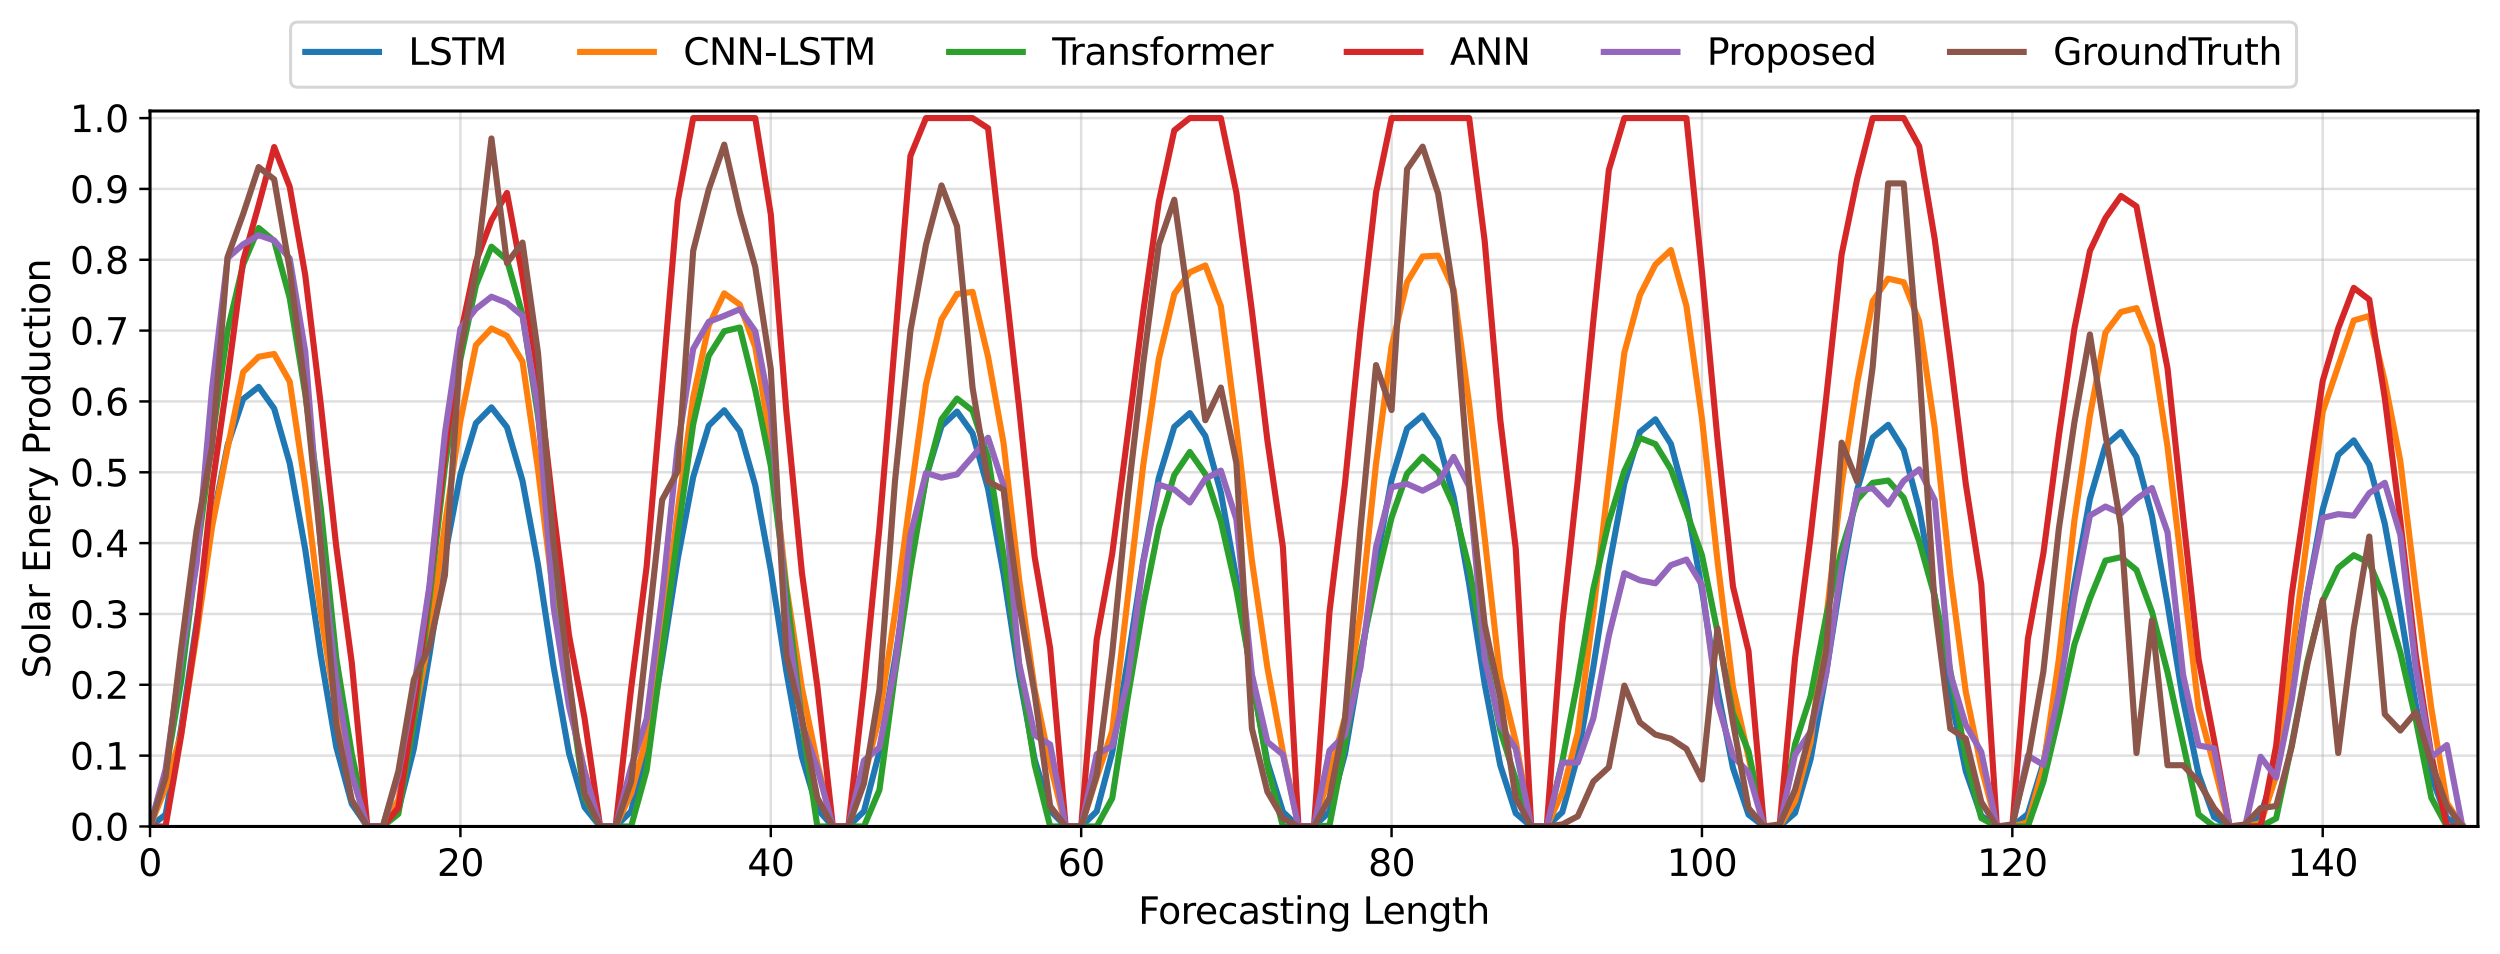 <?xml version="1.0" encoding="utf-8" standalone="no"?>
<!DOCTYPE svg PUBLIC "-//W3C//DTD SVG 1.1//EN"
  "http://www.w3.org/Graphics/SVG/1.1/DTD/svg11.dtd">
<svg xmlns:xlink="http://www.w3.org/1999/xlink" width="814.8pt" height="310.791pt" viewBox="0 0 814.8 310.791" xmlns="http://www.w3.org/2000/svg" version="1.1">
 <defs>
  <style type="text/css">*{stroke-linejoin: round; stroke-linecap: butt}</style>
 </defs>
 <g id="figure_1">
  <g id="patch_1">
   <path d="M 0 310.791 
L 814.8 310.791 
L 814.8 0 
L 0 0 
z
" style="fill: #ffffff"/>
  </g>
  <g id="axes_1">
   <g id="patch_2">
    <path d="M 48.898 269.363 
L 807.6 269.363 
L 807.6 36.178 
L 48.898 36.178 
z
" style="fill: #ffffff"/>
   </g>
   <g id="matplotlib.axis_1">
    <g id="xtick_1">
     <g id="line2d_1">
      <path d="M 48.898 269.363 
L 48.898 36.178 
" clip-path="url(#pbed756318d)" style="fill: none; stroke: #b0b0b0; stroke-opacity: 0.4; stroke-width: 0.8; stroke-linecap: square"/>
     </g>
     <g id="line2d_2">
      <defs>
       <path id="m4cdbc2411c" d="M 0 0 
L 0 3.5 
" style="stroke: #000000; stroke-width: 0.8"/>
      </defs>
      <g>
       <use xlink:href="#m4cdbc2411c" x="48.898" y="269.363" style="stroke: #000000; stroke-width: 0.8"/>
      </g>
     </g>
     <g id="text_1">
      <!-- 0 -->
      <g transform="translate(45.08 285.481) scale(0.12 -0.12)">
       <defs>
        <path id="DejaVuSans-30" d="M 2034 4250 
Q 1547 4250 1301 3770 
Q 1056 3291 1056 2328 
Q 1056 1369 1301 889 
Q 1547 409 2034 409 
Q 2525 409 2770 889 
Q 3016 1369 3016 2328 
Q 3016 3291 2770 3770 
Q 2525 4250 2034 4250 
z
M 2034 4750 
Q 2819 4750 3233 4129 
Q 3647 3509 3647 2328 
Q 3647 1150 3233 529 
Q 2819 -91 2034 -91 
Q 1250 -91 836 529 
Q 422 1150 422 2328 
Q 422 3509 836 4129 
Q 1250 4750 2034 4750 
z
" transform="scale(0.016)"/>
       </defs>
       <use xlink:href="#DejaVuSans-30"/>
      </g>
     </g>
    </g>
    <g id="xtick_2">
     <g id="line2d_3">
      <path d="M 150.058 269.363 
L 150.058 36.178 
" clip-path="url(#pbed756318d)" style="fill: none; stroke: #b0b0b0; stroke-opacity: 0.4; stroke-width: 0.8; stroke-linecap: square"/>
     </g>
     <g id="line2d_4">
      <g>
       <use xlink:href="#m4cdbc2411c" x="150.058" y="269.363" style="stroke: #000000; stroke-width: 0.8"/>
      </g>
     </g>
     <g id="text_2">
      <!-- 20 -->
      <g transform="translate(142.423 285.481) scale(0.12 -0.12)">
       <defs>
        <path id="DejaVuSans-32" d="M 1228 531 
L 3431 531 
L 3431 0 
L 469 0 
L 469 531 
Q 828 903 1448 1529 
Q 2069 2156 2228 2338 
Q 2531 2678 2651 2914 
Q 2772 3150 2772 3378 
Q 2772 3750 2511 3984 
Q 2250 4219 1831 4219 
Q 1534 4219 1204 4116 
Q 875 4013 500 3803 
L 500 4441 
Q 881 4594 1212 4672 
Q 1544 4750 1819 4750 
Q 2544 4750 2975 4387 
Q 3406 4025 3406 3419 
Q 3406 3131 3298 2873 
Q 3191 2616 2906 2266 
Q 2828 2175 2409 1742 
Q 1991 1309 1228 531 
z
" transform="scale(0.016)"/>
       </defs>
       <use xlink:href="#DejaVuSans-32"/>
       <use xlink:href="#DejaVuSans-30" x="63.623"/>
      </g>
     </g>
    </g>
    <g id="xtick_3">
     <g id="line2d_5">
      <path d="M 251.218 269.363 
L 251.218 36.178 
" clip-path="url(#pbed756318d)" style="fill: none; stroke: #b0b0b0; stroke-opacity: 0.4; stroke-width: 0.8; stroke-linecap: square"/>
     </g>
     <g id="line2d_6">
      <g>
       <use xlink:href="#m4cdbc2411c" x="251.218" y="269.363" style="stroke: #000000; stroke-width: 0.8"/>
      </g>
     </g>
     <g id="text_3">
      <!-- 40 -->
      <g transform="translate(243.583 285.481) scale(0.12 -0.12)">
       <defs>
        <path id="DejaVuSans-34" d="M 2419 4116 
L 825 1625 
L 2419 1625 
L 2419 4116 
z
M 2253 4666 
L 3047 4666 
L 3047 1625 
L 3713 1625 
L 3713 1100 
L 3047 1100 
L 3047 0 
L 2419 0 
L 2419 1100 
L 313 1100 
L 313 1709 
L 2253 4666 
z
" transform="scale(0.016)"/>
       </defs>
       <use xlink:href="#DejaVuSans-34"/>
       <use xlink:href="#DejaVuSans-30" x="63.623"/>
      </g>
     </g>
    </g>
    <g id="xtick_4">
     <g id="line2d_7">
      <path d="M 352.378 269.363 
L 352.378 36.178 
" clip-path="url(#pbed756318d)" style="fill: none; stroke: #b0b0b0; stroke-opacity: 0.4; stroke-width: 0.8; stroke-linecap: square"/>
     </g>
     <g id="line2d_8">
      <g>
       <use xlink:href="#m4cdbc2411c" x="352.378" y="269.363" style="stroke: #000000; stroke-width: 0.8"/>
      </g>
     </g>
     <g id="text_4">
      <!-- 60 -->
      <g transform="translate(344.743 285.481) scale(0.12 -0.12)">
       <defs>
        <path id="DejaVuSans-36" d="M 2113 2584 
Q 1688 2584 1439 2293 
Q 1191 2003 1191 1497 
Q 1191 994 1439 701 
Q 1688 409 2113 409 
Q 2538 409 2786 701 
Q 3034 994 3034 1497 
Q 3034 2003 2786 2293 
Q 2538 2584 2113 2584 
z
M 3366 4563 
L 3366 3988 
Q 3128 4100 2886 4159 
Q 2644 4219 2406 4219 
Q 1781 4219 1451 3797 
Q 1122 3375 1075 2522 
Q 1259 2794 1537 2939 
Q 1816 3084 2150 3084 
Q 2853 3084 3261 2657 
Q 3669 2231 3669 1497 
Q 3669 778 3244 343 
Q 2819 -91 2113 -91 
Q 1303 -91 875 529 
Q 447 1150 447 2328 
Q 447 3434 972 4092 
Q 1497 4750 2381 4750 
Q 2619 4750 2861 4703 
Q 3103 4656 3366 4563 
z
" transform="scale(0.016)"/>
       </defs>
       <use xlink:href="#DejaVuSans-36"/>
       <use xlink:href="#DejaVuSans-30" x="63.623"/>
      </g>
     </g>
    </g>
    <g id="xtick_5">
     <g id="line2d_9">
      <path d="M 453.539 269.363 
L 453.539 36.178 
" clip-path="url(#pbed756318d)" style="fill: none; stroke: #b0b0b0; stroke-opacity: 0.4; stroke-width: 0.8; stroke-linecap: square"/>
     </g>
     <g id="line2d_10">
      <g>
       <use xlink:href="#m4cdbc2411c" x="453.539" y="269.363" style="stroke: #000000; stroke-width: 0.8"/>
      </g>
     </g>
     <g id="text_5">
      <!-- 80 -->
      <g transform="translate(445.904 285.481) scale(0.12 -0.12)">
       <defs>
        <path id="DejaVuSans-38" d="M 2034 2216 
Q 1584 2216 1326 1975 
Q 1069 1734 1069 1313 
Q 1069 891 1326 650 
Q 1584 409 2034 409 
Q 2484 409 2743 651 
Q 3003 894 3003 1313 
Q 3003 1734 2745 1975 
Q 2488 2216 2034 2216 
z
M 1403 2484 
Q 997 2584 770 2862 
Q 544 3141 544 3541 
Q 544 4100 942 4425 
Q 1341 4750 2034 4750 
Q 2731 4750 3128 4425 
Q 3525 4100 3525 3541 
Q 3525 3141 3298 2862 
Q 3072 2584 2669 2484 
Q 3125 2378 3379 2068 
Q 3634 1759 3634 1313 
Q 3634 634 3220 271 
Q 2806 -91 2034 -91 
Q 1263 -91 848 271 
Q 434 634 434 1313 
Q 434 1759 690 2068 
Q 947 2378 1403 2484 
z
M 1172 3481 
Q 1172 3119 1398 2916 
Q 1625 2713 2034 2713 
Q 2441 2713 2670 2916 
Q 2900 3119 2900 3481 
Q 2900 3844 2670 4047 
Q 2441 4250 2034 4250 
Q 1625 4250 1398 4047 
Q 1172 3844 1172 3481 
z
" transform="scale(0.016)"/>
       </defs>
       <use xlink:href="#DejaVuSans-38"/>
       <use xlink:href="#DejaVuSans-30" x="63.623"/>
      </g>
     </g>
    </g>
    <g id="xtick_6">
     <g id="line2d_11">
      <path d="M 554.699 269.363 
L 554.699 36.178 
" clip-path="url(#pbed756318d)" style="fill: none; stroke: #b0b0b0; stroke-opacity: 0.4; stroke-width: 0.8; stroke-linecap: square"/>
     </g>
     <g id="line2d_12">
      <g>
       <use xlink:href="#m4cdbc2411c" x="554.699" y="269.363" style="stroke: #000000; stroke-width: 0.8"/>
      </g>
     </g>
     <g id="text_6">
      <!-- 100 -->
      <g transform="translate(543.246 285.481) scale(0.12 -0.12)">
       <defs>
        <path id="DejaVuSans-31" d="M 794 531 
L 1825 531 
L 1825 4091 
L 703 3866 
L 703 4441 
L 1819 4666 
L 2450 4666 
L 2450 531 
L 3481 531 
L 3481 0 
L 794 0 
L 794 531 
z
" transform="scale(0.016)"/>
       </defs>
       <use xlink:href="#DejaVuSans-31"/>
       <use xlink:href="#DejaVuSans-30" x="63.623"/>
       <use xlink:href="#DejaVuSans-30" x="127.246"/>
      </g>
     </g>
    </g>
    <g id="xtick_7">
     <g id="line2d_13">
      <path d="M 655.859 269.363 
L 655.859 36.178 
" clip-path="url(#pbed756318d)" style="fill: none; stroke: #b0b0b0; stroke-opacity: 0.4; stroke-width: 0.8; stroke-linecap: square"/>
     </g>
     <g id="line2d_14">
      <g>
       <use xlink:href="#m4cdbc2411c" x="655.859" y="269.363" style="stroke: #000000; stroke-width: 0.8"/>
      </g>
     </g>
     <g id="text_7">
      <!-- 120 -->
      <g transform="translate(644.407 285.481) scale(0.12 -0.12)">
       <use xlink:href="#DejaVuSans-31"/>
       <use xlink:href="#DejaVuSans-32" x="63.623"/>
       <use xlink:href="#DejaVuSans-30" x="127.246"/>
      </g>
     </g>
    </g>
    <g id="xtick_8">
     <g id="line2d_15">
      <path d="M 757.019 269.363 
L 757.019 36.178 
" clip-path="url(#pbed756318d)" style="fill: none; stroke: #b0b0b0; stroke-opacity: 0.4; stroke-width: 0.8; stroke-linecap: square"/>
     </g>
     <g id="line2d_16">
      <g>
       <use xlink:href="#m4cdbc2411c" x="757.019" y="269.363" style="stroke: #000000; stroke-width: 0.8"/>
      </g>
     </g>
     <g id="text_8">
      <!-- 140 -->
      <g transform="translate(745.567 285.481) scale(0.12 -0.12)">
       <use xlink:href="#DejaVuSans-31"/>
       <use xlink:href="#DejaVuSans-34" x="63.623"/>
       <use xlink:href="#DejaVuSans-30" x="127.246"/>
      </g>
     </g>
    </g>
    <g id="text_9">
     <!-- Forecasting Length -->
     <g transform="translate(370.985 301.095) scale(0.12 -0.12)">
      <defs>
       <path id="DejaVuSans-46" d="M 628 4666 
L 3309 4666 
L 3309 4134 
L 1259 4134 
L 1259 2759 
L 3109 2759 
L 3109 2228 
L 1259 2228 
L 1259 0 
L 628 0 
L 628 4666 
z
" transform="scale(0.016)"/>
       <path id="DejaVuSans-6f" d="M 1959 3097 
Q 1497 3097 1228 2736 
Q 959 2375 959 1747 
Q 959 1119 1226 758 
Q 1494 397 1959 397 
Q 2419 397 2687 759 
Q 2956 1122 2956 1747 
Q 2956 2369 2687 2733 
Q 2419 3097 1959 3097 
z
M 1959 3584 
Q 2709 3584 3137 3096 
Q 3566 2609 3566 1747 
Q 3566 888 3137 398 
Q 2709 -91 1959 -91 
Q 1206 -91 779 398 
Q 353 888 353 1747 
Q 353 2609 779 3096 
Q 1206 3584 1959 3584 
z
" transform="scale(0.016)"/>
       <path id="DejaVuSans-72" d="M 2631 2963 
Q 2534 3019 2420 3045 
Q 2306 3072 2169 3072 
Q 1681 3072 1420 2755 
Q 1159 2438 1159 1844 
L 1159 0 
L 581 0 
L 581 3500 
L 1159 3500 
L 1159 2956 
Q 1341 3275 1631 3429 
Q 1922 3584 2338 3584 
Q 2397 3584 2469 3576 
Q 2541 3569 2628 3553 
L 2631 2963 
z
" transform="scale(0.016)"/>
       <path id="DejaVuSans-65" d="M 3597 1894 
L 3597 1613 
L 953 1613 
Q 991 1019 1311 708 
Q 1631 397 2203 397 
Q 2534 397 2845 478 
Q 3156 559 3463 722 
L 3463 178 
Q 3153 47 2828 -22 
Q 2503 -91 2169 -91 
Q 1331 -91 842 396 
Q 353 884 353 1716 
Q 353 2575 817 3079 
Q 1281 3584 2069 3584 
Q 2775 3584 3186 3129 
Q 3597 2675 3597 1894 
z
M 3022 2063 
Q 3016 2534 2758 2815 
Q 2500 3097 2075 3097 
Q 1594 3097 1305 2825 
Q 1016 2553 972 2059 
L 3022 2063 
z
" transform="scale(0.016)"/>
       <path id="DejaVuSans-63" d="M 3122 3366 
L 3122 2828 
Q 2878 2963 2633 3030 
Q 2388 3097 2138 3097 
Q 1578 3097 1268 2742 
Q 959 2388 959 1747 
Q 959 1106 1268 751 
Q 1578 397 2138 397 
Q 2388 397 2633 464 
Q 2878 531 3122 666 
L 3122 134 
Q 2881 22 2623 -34 
Q 2366 -91 2075 -91 
Q 1284 -91 818 406 
Q 353 903 353 1747 
Q 353 2603 823 3093 
Q 1294 3584 2113 3584 
Q 2378 3584 2631 3529 
Q 2884 3475 3122 3366 
z
" transform="scale(0.016)"/>
       <path id="DejaVuSans-61" d="M 2194 1759 
Q 1497 1759 1228 1600 
Q 959 1441 959 1056 
Q 959 750 1161 570 
Q 1363 391 1709 391 
Q 2188 391 2477 730 
Q 2766 1069 2766 1631 
L 2766 1759 
L 2194 1759 
z
M 3341 1997 
L 3341 0 
L 2766 0 
L 2766 531 
Q 2569 213 2275 61 
Q 1981 -91 1556 -91 
Q 1019 -91 701 211 
Q 384 513 384 1019 
Q 384 1609 779 1909 
Q 1175 2209 1959 2209 
L 2766 2209 
L 2766 2266 
Q 2766 2663 2505 2880 
Q 2244 3097 1772 3097 
Q 1472 3097 1187 3025 
Q 903 2953 641 2809 
L 641 3341 
Q 956 3463 1253 3523 
Q 1550 3584 1831 3584 
Q 2591 3584 2966 3190 
Q 3341 2797 3341 1997 
z
" transform="scale(0.016)"/>
       <path id="DejaVuSans-73" d="M 2834 3397 
L 2834 2853 
Q 2591 2978 2328 3040 
Q 2066 3103 1784 3103 
Q 1356 3103 1142 2972 
Q 928 2841 928 2578 
Q 928 2378 1081 2264 
Q 1234 2150 1697 2047 
L 1894 2003 
Q 2506 1872 2764 1633 
Q 3022 1394 3022 966 
Q 3022 478 2636 193 
Q 2250 -91 1575 -91 
Q 1294 -91 989 -36 
Q 684 19 347 128 
L 347 722 
Q 666 556 975 473 
Q 1284 391 1588 391 
Q 1994 391 2212 530 
Q 2431 669 2431 922 
Q 2431 1156 2273 1281 
Q 2116 1406 1581 1522 
L 1381 1569 
Q 847 1681 609 1914 
Q 372 2147 372 2553 
Q 372 3047 722 3315 
Q 1072 3584 1716 3584 
Q 2034 3584 2315 3537 
Q 2597 3491 2834 3397 
z
" transform="scale(0.016)"/>
       <path id="DejaVuSans-74" d="M 1172 4494 
L 1172 3500 
L 2356 3500 
L 2356 3053 
L 1172 3053 
L 1172 1153 
Q 1172 725 1289 603 
Q 1406 481 1766 481 
L 2356 481 
L 2356 0 
L 1766 0 
Q 1100 0 847 248 
Q 594 497 594 1153 
L 594 3053 
L 172 3053 
L 172 3500 
L 594 3500 
L 594 4494 
L 1172 4494 
z
" transform="scale(0.016)"/>
       <path id="DejaVuSans-69" d="M 603 3500 
L 1178 3500 
L 1178 0 
L 603 0 
L 603 3500 
z
M 603 4863 
L 1178 4863 
L 1178 4134 
L 603 4134 
L 603 4863 
z
" transform="scale(0.016)"/>
       <path id="DejaVuSans-6e" d="M 3513 2113 
L 3513 0 
L 2938 0 
L 2938 2094 
Q 2938 2591 2744 2837 
Q 2550 3084 2163 3084 
Q 1697 3084 1428 2787 
Q 1159 2491 1159 1978 
L 1159 0 
L 581 0 
L 581 3500 
L 1159 3500 
L 1159 2956 
Q 1366 3272 1645 3428 
Q 1925 3584 2291 3584 
Q 2894 3584 3203 3211 
Q 3513 2838 3513 2113 
z
" transform="scale(0.016)"/>
       <path id="DejaVuSans-67" d="M 2906 1791 
Q 2906 2416 2648 2759 
Q 2391 3103 1925 3103 
Q 1463 3103 1205 2759 
Q 947 2416 947 1791 
Q 947 1169 1205 825 
Q 1463 481 1925 481 
Q 2391 481 2648 825 
Q 2906 1169 2906 1791 
z
M 3481 434 
Q 3481 -459 3084 -895 
Q 2688 -1331 1869 -1331 
Q 1566 -1331 1297 -1286 
Q 1028 -1241 775 -1147 
L 775 -588 
Q 1028 -725 1275 -790 
Q 1522 -856 1778 -856 
Q 2344 -856 2625 -561 
Q 2906 -266 2906 331 
L 2906 616 
Q 2728 306 2450 153 
Q 2172 0 1784 0 
Q 1141 0 747 490 
Q 353 981 353 1791 
Q 353 2603 747 3093 
Q 1141 3584 1784 3584 
Q 2172 3584 2450 3431 
Q 2728 3278 2906 2969 
L 2906 3500 
L 3481 3500 
L 3481 434 
z
" transform="scale(0.016)"/>
       <path id="DejaVuSans-20" transform="scale(0.016)"/>
       <path id="DejaVuSans-4c" d="M 628 4666 
L 1259 4666 
L 1259 531 
L 3531 531 
L 3531 0 
L 628 0 
L 628 4666 
z
" transform="scale(0.016)"/>
       <path id="DejaVuSans-68" d="M 3513 2113 
L 3513 0 
L 2938 0 
L 2938 2094 
Q 2938 2591 2744 2837 
Q 2550 3084 2163 3084 
Q 1697 3084 1428 2787 
Q 1159 2491 1159 1978 
L 1159 0 
L 581 0 
L 581 4863 
L 1159 4863 
L 1159 2956 
Q 1366 3272 1645 3428 
Q 1925 3584 2291 3584 
Q 2894 3584 3203 3211 
Q 3513 2838 3513 2113 
z
" transform="scale(0.016)"/>
      </defs>
      <use xlink:href="#DejaVuSans-46"/>
      <use xlink:href="#DejaVuSans-6f" x="53.895"/>
      <use xlink:href="#DejaVuSans-72" x="115.076"/>
      <use xlink:href="#DejaVuSans-65" x="153.939"/>
      <use xlink:href="#DejaVuSans-63" x="215.463"/>
      <use xlink:href="#DejaVuSans-61" x="270.443"/>
      <use xlink:href="#DejaVuSans-73" x="331.723"/>
      <use xlink:href="#DejaVuSans-74" x="383.822"/>
      <use xlink:href="#DejaVuSans-69" x="423.031"/>
      <use xlink:href="#DejaVuSans-6e" x="450.814"/>
      <use xlink:href="#DejaVuSans-67" x="514.193"/>
      <use xlink:href="#DejaVuSans-20" x="577.67"/>
      <use xlink:href="#DejaVuSans-4c" x="609.457"/>
      <use xlink:href="#DejaVuSans-65" x="663.42"/>
      <use xlink:href="#DejaVuSans-6e" x="724.943"/>
      <use xlink:href="#DejaVuSans-67" x="788.322"/>
      <use xlink:href="#DejaVuSans-74" x="851.799"/>
      <use xlink:href="#DejaVuSans-68" x="891.008"/>
     </g>
    </g>
   </g>
   <g id="matplotlib.axis_2">
    <g id="ytick_1">
     <g id="line2d_17">
      <path d="M 48.898 269.363 
L 807.6 269.363 
" clip-path="url(#pbed756318d)" style="fill: none; stroke: #b0b0b0; stroke-opacity: 0.4; stroke-width: 0.8; stroke-linecap: square"/>
     </g>
     <g id="line2d_18">
      <defs>
       <path id="m83ce44005c" d="M 0 0 
L -3.5 0 
" style="stroke: #000000; stroke-width: 0.8"/>
      </defs>
      <g>
       <use xlink:href="#m83ce44005c" x="48.898" y="269.363" style="stroke: #000000; stroke-width: 0.8"/>
      </g>
     </g>
     <g id="text_10">
      <!-- 0.0 -->
      <g transform="translate(22.814 273.922) scale(0.12 -0.12)">
       <defs>
        <path id="DejaVuSans-2e" d="M 684 794 
L 1344 794 
L 1344 0 
L 684 0 
L 684 794 
z
" transform="scale(0.016)"/>
       </defs>
       <use xlink:href="#DejaVuSans-30"/>
       <use xlink:href="#DejaVuSans-2e" x="63.623"/>
       <use xlink:href="#DejaVuSans-30" x="95.41"/>
      </g>
     </g>
    </g>
    <g id="ytick_2">
     <g id="line2d_19">
      <path d="M 48.898 246.275 
L 807.6 246.275 
" clip-path="url(#pbed756318d)" style="fill: none; stroke: #b0b0b0; stroke-opacity: 0.4; stroke-width: 0.8; stroke-linecap: square"/>
     </g>
     <g id="line2d_20">
      <g>
       <use xlink:href="#m83ce44005c" x="48.898" y="246.275" style="stroke: #000000; stroke-width: 0.8"/>
      </g>
     </g>
     <g id="text_11">
      <!-- 0.1 -->
      <g transform="translate(22.814 250.835) scale(0.12 -0.12)">
       <use xlink:href="#DejaVuSans-30"/>
       <use xlink:href="#DejaVuSans-2e" x="63.623"/>
       <use xlink:href="#DejaVuSans-31" x="95.41"/>
      </g>
     </g>
    </g>
    <g id="ytick_3">
     <g id="line2d_21">
      <path d="M 48.898 223.188 
L 807.6 223.188 
" clip-path="url(#pbed756318d)" style="fill: none; stroke: #b0b0b0; stroke-opacity: 0.4; stroke-width: 0.8; stroke-linecap: square"/>
     </g>
     <g id="line2d_22">
      <g>
       <use xlink:href="#m83ce44005c" x="48.898" y="223.188" style="stroke: #000000; stroke-width: 0.8"/>
      </g>
     </g>
     <g id="text_12">
      <!-- 0.2 -->
      <g transform="translate(22.814 227.747) scale(0.12 -0.12)">
       <use xlink:href="#DejaVuSans-30"/>
       <use xlink:href="#DejaVuSans-2e" x="63.623"/>
       <use xlink:href="#DejaVuSans-32" x="95.41"/>
      </g>
     </g>
    </g>
    <g id="ytick_4">
     <g id="line2d_23">
      <path d="M 48.898 200.1 
L 807.6 200.1 
" clip-path="url(#pbed756318d)" style="fill: none; stroke: #b0b0b0; stroke-opacity: 0.4; stroke-width: 0.8; stroke-linecap: square"/>
     </g>
     <g id="line2d_24">
      <g>
       <use xlink:href="#m83ce44005c" x="48.898" y="200.1" style="stroke: #000000; stroke-width: 0.8"/>
      </g>
     </g>
     <g id="text_13">
      <!-- 0.3 -->
      <g transform="translate(22.814 204.659) scale(0.12 -0.12)">
       <defs>
        <path id="DejaVuSans-33" d="M 2597 2516 
Q 3050 2419 3304 2112 
Q 3559 1806 3559 1356 
Q 3559 666 3084 287 
Q 2609 -91 1734 -91 
Q 1441 -91 1130 -33 
Q 819 25 488 141 
L 488 750 
Q 750 597 1062 519 
Q 1375 441 1716 441 
Q 2309 441 2620 675 
Q 2931 909 2931 1356 
Q 2931 1769 2642 2001 
Q 2353 2234 1838 2234 
L 1294 2234 
L 1294 2753 
L 1863 2753 
Q 2328 2753 2575 2939 
Q 2822 3125 2822 3475 
Q 2822 3834 2567 4026 
Q 2313 4219 1838 4219 
Q 1578 4219 1281 4162 
Q 984 4106 628 3988 
L 628 4550 
Q 988 4650 1302 4700 
Q 1616 4750 1894 4750 
Q 2613 4750 3031 4423 
Q 3450 4097 3450 3541 
Q 3450 3153 3228 2886 
Q 3006 2619 2597 2516 
z
" transform="scale(0.016)"/>
       </defs>
       <use xlink:href="#DejaVuSans-30"/>
       <use xlink:href="#DejaVuSans-2e" x="63.623"/>
       <use xlink:href="#DejaVuSans-33" x="95.41"/>
      </g>
     </g>
    </g>
    <g id="ytick_5">
     <g id="line2d_25">
      <path d="M 48.898 177.012 
L 807.6 177.012 
" clip-path="url(#pbed756318d)" style="fill: none; stroke: #b0b0b0; stroke-opacity: 0.4; stroke-width: 0.8; stroke-linecap: square"/>
     </g>
     <g id="line2d_26">
      <g>
       <use xlink:href="#m83ce44005c" x="48.898" y="177.012" style="stroke: #000000; stroke-width: 0.8"/>
      </g>
     </g>
     <g id="text_14">
      <!-- 0.4 -->
      <g transform="translate(22.814 181.572) scale(0.12 -0.12)">
       <use xlink:href="#DejaVuSans-30"/>
       <use xlink:href="#DejaVuSans-2e" x="63.623"/>
       <use xlink:href="#DejaVuSans-34" x="95.41"/>
      </g>
     </g>
    </g>
    <g id="ytick_6">
     <g id="line2d_27">
      <path d="M 48.898 153.925 
L 807.6 153.925 
" clip-path="url(#pbed756318d)" style="fill: none; stroke: #b0b0b0; stroke-opacity: 0.4; stroke-width: 0.8; stroke-linecap: square"/>
     </g>
     <g id="line2d_28">
      <g>
       <use xlink:href="#m83ce44005c" x="48.898" y="153.925" style="stroke: #000000; stroke-width: 0.8"/>
      </g>
     </g>
     <g id="text_15">
      <!-- 0.5 -->
      <g transform="translate(22.814 158.484) scale(0.12 -0.12)">
       <defs>
        <path id="DejaVuSans-35" d="M 691 4666 
L 3169 4666 
L 3169 4134 
L 1269 4134 
L 1269 2991 
Q 1406 3038 1543 3061 
Q 1681 3084 1819 3084 
Q 2600 3084 3056 2656 
Q 3513 2228 3513 1497 
Q 3513 744 3044 326 
Q 2575 -91 1722 -91 
Q 1428 -91 1123 -41 
Q 819 9 494 109 
L 494 744 
Q 775 591 1075 516 
Q 1375 441 1709 441 
Q 2250 441 2565 725 
Q 2881 1009 2881 1497 
Q 2881 1984 2565 2268 
Q 2250 2553 1709 2553 
Q 1456 2553 1204 2497 
Q 953 2441 691 2322 
L 691 4666 
z
" transform="scale(0.016)"/>
       </defs>
       <use xlink:href="#DejaVuSans-30"/>
       <use xlink:href="#DejaVuSans-2e" x="63.623"/>
       <use xlink:href="#DejaVuSans-35" x="95.41"/>
      </g>
     </g>
    </g>
    <g id="ytick_7">
     <g id="line2d_29">
      <path d="M 48.898 130.837 
L 807.6 130.837 
" clip-path="url(#pbed756318d)" style="fill: none; stroke: #b0b0b0; stroke-opacity: 0.4; stroke-width: 0.8; stroke-linecap: square"/>
     </g>
     <g id="line2d_30">
      <g>
       <use xlink:href="#m83ce44005c" x="48.898" y="130.837" style="stroke: #000000; stroke-width: 0.8"/>
      </g>
     </g>
     <g id="text_16">
      <!-- 0.6 -->
      <g transform="translate(22.814 135.396) scale(0.12 -0.12)">
       <use xlink:href="#DejaVuSans-30"/>
       <use xlink:href="#DejaVuSans-2e" x="63.623"/>
       <use xlink:href="#DejaVuSans-36" x="95.41"/>
      </g>
     </g>
    </g>
    <g id="ytick_8">
     <g id="line2d_31">
      <path d="M 48.898 107.75 
L 807.6 107.75 
" clip-path="url(#pbed756318d)" style="fill: none; stroke: #b0b0b0; stroke-opacity: 0.4; stroke-width: 0.8; stroke-linecap: square"/>
     </g>
     <g id="line2d_32">
      <g>
       <use xlink:href="#m83ce44005c" x="48.898" y="107.75" style="stroke: #000000; stroke-width: 0.8"/>
      </g>
     </g>
     <g id="text_17">
      <!-- 0.7 -->
      <g transform="translate(22.814 112.309) scale(0.12 -0.12)">
       <defs>
        <path id="DejaVuSans-37" d="M 525 4666 
L 3525 4666 
L 3525 4397 
L 1831 0 
L 1172 0 
L 2766 4134 
L 525 4134 
L 525 4666 
z
" transform="scale(0.016)"/>
       </defs>
       <use xlink:href="#DejaVuSans-30"/>
       <use xlink:href="#DejaVuSans-2e" x="63.623"/>
       <use xlink:href="#DejaVuSans-37" x="95.41"/>
      </g>
     </g>
    </g>
    <g id="ytick_9">
     <g id="line2d_33">
      <path d="M 48.898 84.662 
L 807.6 84.662 
" clip-path="url(#pbed756318d)" style="fill: none; stroke: #b0b0b0; stroke-opacity: 0.4; stroke-width: 0.8; stroke-linecap: square"/>
     </g>
     <g id="line2d_34">
      <g>
       <use xlink:href="#m83ce44005c" x="48.898" y="84.662" style="stroke: #000000; stroke-width: 0.8"/>
      </g>
     </g>
     <g id="text_18">
      <!-- 0.8 -->
      <g transform="translate(22.814 89.221) scale(0.12 -0.12)">
       <use xlink:href="#DejaVuSans-30"/>
       <use xlink:href="#DejaVuSans-2e" x="63.623"/>
       <use xlink:href="#DejaVuSans-38" x="95.41"/>
      </g>
     </g>
    </g>
    <g id="ytick_10">
     <g id="line2d_35">
      <path d="M 48.898 61.574 
L 807.6 61.574 
" clip-path="url(#pbed756318d)" style="fill: none; stroke: #b0b0b0; stroke-opacity: 0.4; stroke-width: 0.8; stroke-linecap: square"/>
     </g>
     <g id="line2d_36">
      <g>
       <use xlink:href="#m83ce44005c" x="48.898" y="61.574" style="stroke: #000000; stroke-width: 0.8"/>
      </g>
     </g>
     <g id="text_19">
      <!-- 0.9 -->
      <g transform="translate(22.814 66.133) scale(0.12 -0.12)">
       <defs>
        <path id="DejaVuSans-39" d="M 703 97 
L 703 672 
Q 941 559 1184 500 
Q 1428 441 1663 441 
Q 2288 441 2617 861 
Q 2947 1281 2994 2138 
Q 2813 1869 2534 1725 
Q 2256 1581 1919 1581 
Q 1219 1581 811 2004 
Q 403 2428 403 3163 
Q 403 3881 828 4315 
Q 1253 4750 1959 4750 
Q 2769 4750 3195 4129 
Q 3622 3509 3622 2328 
Q 3622 1225 3098 567 
Q 2575 -91 1691 -91 
Q 1453 -91 1209 -44 
Q 966 3 703 97 
z
M 1959 2075 
Q 2384 2075 2632 2365 
Q 2881 2656 2881 3163 
Q 2881 3666 2632 3958 
Q 2384 4250 1959 4250 
Q 1534 4250 1286 3958 
Q 1038 3666 1038 3163 
Q 1038 2656 1286 2365 
Q 1534 2075 1959 2075 
z
" transform="scale(0.016)"/>
       </defs>
       <use xlink:href="#DejaVuSans-30"/>
       <use xlink:href="#DejaVuSans-2e" x="63.623"/>
       <use xlink:href="#DejaVuSans-39" x="95.41"/>
      </g>
     </g>
    </g>
    <g id="ytick_11">
     <g id="line2d_37">
      <path d="M 48.898 38.487 
L 807.6 38.487 
" clip-path="url(#pbed756318d)" style="fill: none; stroke: #b0b0b0; stroke-opacity: 0.4; stroke-width: 0.8; stroke-linecap: square"/>
     </g>
     <g id="line2d_38">
      <g>
       <use xlink:href="#m83ce44005c" x="48.898" y="38.487" style="stroke: #000000; stroke-width: 0.8"/>
      </g>
     </g>
     <g id="text_20">
      <!-- 1.0 -->
      <g transform="translate(22.814 43.046) scale(0.12 -0.12)">
       <use xlink:href="#DejaVuSans-31"/>
       <use xlink:href="#DejaVuSans-2e" x="63.623"/>
       <use xlink:href="#DejaVuSans-30" x="95.41"/>
      </g>
     </g>
    </g>
    <g id="text_21">
     <!-- Solar Enery Production -->
     <g transform="translate(16.318 221.097) rotate(-90) scale(0.12 -0.12)">
      <defs>
       <path id="DejaVuSans-53" d="M 3425 4513 
L 3425 3897 
Q 3066 4069 2747 4153 
Q 2428 4238 2131 4238 
Q 1616 4238 1336 4038 
Q 1056 3838 1056 3469 
Q 1056 3159 1242 3001 
Q 1428 2844 1947 2747 
L 2328 2669 
Q 3034 2534 3370 2195 
Q 3706 1856 3706 1288 
Q 3706 609 3251 259 
Q 2797 -91 1919 -91 
Q 1588 -91 1214 -16 
Q 841 59 441 206 
L 441 856 
Q 825 641 1194 531 
Q 1563 422 1919 422 
Q 2459 422 2753 634 
Q 3047 847 3047 1241 
Q 3047 1584 2836 1778 
Q 2625 1972 2144 2069 
L 1759 2144 
Q 1053 2284 737 2584 
Q 422 2884 422 3419 
Q 422 4038 858 4394 
Q 1294 4750 2059 4750 
Q 2388 4750 2728 4690 
Q 3069 4631 3425 4513 
z
" transform="scale(0.016)"/>
       <path id="DejaVuSans-6c" d="M 603 4863 
L 1178 4863 
L 1178 0 
L 603 0 
L 603 4863 
z
" transform="scale(0.016)"/>
       <path id="DejaVuSans-45" d="M 628 4666 
L 3578 4666 
L 3578 4134 
L 1259 4134 
L 1259 2753 
L 3481 2753 
L 3481 2222 
L 1259 2222 
L 1259 531 
L 3634 531 
L 3634 0 
L 628 0 
L 628 4666 
z
" transform="scale(0.016)"/>
       <path id="DejaVuSans-79" d="M 2059 -325 
Q 1816 -950 1584 -1140 
Q 1353 -1331 966 -1331 
L 506 -1331 
L 506 -850 
L 844 -850 
Q 1081 -850 1212 -737 
Q 1344 -625 1503 -206 
L 1606 56 
L 191 3500 
L 800 3500 
L 1894 763 
L 2988 3500 
L 3597 3500 
L 2059 -325 
z
" transform="scale(0.016)"/>
       <path id="DejaVuSans-50" d="M 1259 4147 
L 1259 2394 
L 2053 2394 
Q 2494 2394 2734 2622 
Q 2975 2850 2975 3272 
Q 2975 3691 2734 3919 
Q 2494 4147 2053 4147 
L 1259 4147 
z
M 628 4666 
L 2053 4666 
Q 2838 4666 3239 4311 
Q 3641 3956 3641 3272 
Q 3641 2581 3239 2228 
Q 2838 1875 2053 1875 
L 1259 1875 
L 1259 0 
L 628 0 
L 628 4666 
z
" transform="scale(0.016)"/>
       <path id="DejaVuSans-64" d="M 2906 2969 
L 2906 4863 
L 3481 4863 
L 3481 0 
L 2906 0 
L 2906 525 
Q 2725 213 2448 61 
Q 2172 -91 1784 -91 
Q 1150 -91 751 415 
Q 353 922 353 1747 
Q 353 2572 751 3078 
Q 1150 3584 1784 3584 
Q 2172 3584 2448 3432 
Q 2725 3281 2906 2969 
z
M 947 1747 
Q 947 1113 1208 752 
Q 1469 391 1925 391 
Q 2381 391 2643 752 
Q 2906 1113 2906 1747 
Q 2906 2381 2643 2742 
Q 2381 3103 1925 3103 
Q 1469 3103 1208 2742 
Q 947 2381 947 1747 
z
" transform="scale(0.016)"/>
       <path id="DejaVuSans-75" d="M 544 1381 
L 544 3500 
L 1119 3500 
L 1119 1403 
Q 1119 906 1312 657 
Q 1506 409 1894 409 
Q 2359 409 2629 706 
Q 2900 1003 2900 1516 
L 2900 3500 
L 3475 3500 
L 3475 0 
L 2900 0 
L 2900 538 
Q 2691 219 2414 64 
Q 2138 -91 1772 -91 
Q 1169 -91 856 284 
Q 544 659 544 1381 
z
M 1991 3584 
L 1991 3584 
z
" transform="scale(0.016)"/>
      </defs>
      <use xlink:href="#DejaVuSans-53"/>
      <use xlink:href="#DejaVuSans-6f" x="63.477"/>
      <use xlink:href="#DejaVuSans-6c" x="124.658"/>
      <use xlink:href="#DejaVuSans-61" x="152.441"/>
      <use xlink:href="#DejaVuSans-72" x="213.721"/>
      <use xlink:href="#DejaVuSans-20" x="254.834"/>
      <use xlink:href="#DejaVuSans-45" x="286.621"/>
      <use xlink:href="#DejaVuSans-6e" x="349.805"/>
      <use xlink:href="#DejaVuSans-65" x="413.184"/>
      <use xlink:href="#DejaVuSans-72" x="474.707"/>
      <use xlink:href="#DejaVuSans-79" x="515.82"/>
      <use xlink:href="#DejaVuSans-20" x="575"/>
      <use xlink:href="#DejaVuSans-50" x="606.787"/>
      <use xlink:href="#DejaVuSans-72" x="665.34"/>
      <use xlink:href="#DejaVuSans-6f" x="704.203"/>
      <use xlink:href="#DejaVuSans-64" x="765.385"/>
      <use xlink:href="#DejaVuSans-75" x="828.861"/>
      <use xlink:href="#DejaVuSans-63" x="892.24"/>
      <use xlink:href="#DejaVuSans-74" x="947.221"/>
      <use xlink:href="#DejaVuSans-69" x="986.43"/>
      <use xlink:href="#DejaVuSans-6f" x="1014.213"/>
      <use xlink:href="#DejaVuSans-6e" x="1075.395"/>
     </g>
    </g>
   </g>
   <g id="line2d_39">
    <path d="M 48.898 269.363 
L 53.956 265.516 
L 59.014 237.489 
L 64.072 203.049 
L 69.13 170.327 
L 74.188 145.108 
L 79.246 130.055 
L 84.304 126.086 
L 89.362 133.175 
L 94.42 150.965 
L 99.478 179.073 
L 104.536 213.616 
L 109.594 243.484 
L 114.652 261.984 
L 119.71 269.363 
L 124.768 269.363 
L 129.826 264.071 
L 134.884 244.014 
L 139.942 213.521 
L 145 181.151 
L 150.058 154.586 
L 155.116 137.922 
L 160.174 132.77 
L 165.232 139.24 
L 170.29 156.683 
L 175.348 184.055 
L 180.406 217.155 
L 185.464 245.536 
L 190.522 263.094 
L 195.58 269.363 
L 200.638 269.363 
L 205.696 264.405 
L 210.754 244.82 
L 215.812 214.688 
L 220.87 182.276 
L 225.928 155.49 
L 230.986 138.732 
L 236.044 133.713 
L 241.102 140.45 
L 246.16 158.19 
L 251.218 185.777 
L 256.276 218.74 
L 261.334 246.61 
L 266.392 263.68 
L 271.45 269.363 
L 276.508 269.363 
L 281.566 264.434 
L 286.624 244.996 
L 291.682 214.979 
L 296.74 182.488 
L 301.798 155.586 
L 306.856 138.888 
L 311.914 134.137 
L 316.972 141.225 
L 322.03 159.305 
L 327.088 187.155 
L 332.146 220.059 
L 337.204 247.501 
L 342.262 264.15 
L 347.32 269.363 
L 352.378 269.363 
L 357.436 264.449 
L 362.494 245.214 
L 367.552 215.369 
L 372.61 182.807 
L 377.668 155.768 
L 382.726 139.117 
L 387.784 134.637 
L 392.842 142.085 
L 397.9 160.513 
L 402.958 188.624 
L 408.016 221.434 
L 413.074 248.401 
L 418.132 264.604 
L 423.19 269.363 
L 428.249 269.363 
L 433.307 264.528 
L 438.365 245.655 
L 443.423 216.151 
L 448.481 183.576 
L 453.539 156.354 
L 458.597 139.685 
L 463.655 135.425 
L 468.713 143.203 
L 473.771 161.962 
L 478.829 190.307 
L 483.887 222.939 
L 488.945 249.344 
L 494.003 265.055 
L 499.061 269.363 
L 504.119 269.363 
L 509.177 264.697 
L 514.235 246.399 
L 519.293 217.49 
L 524.351 185.025 
L 529.409 157.591 
L 534.467 140.8 
L 539.525 136.659 
L 544.583 144.692 
L 549.641 163.738 
L 554.699 192.255 
L 559.757 224.592 
L 564.815 250.331 
L 569.873 265.497 
L 574.931 269.363 
L 579.989 269.363 
L 585.047 264.957 
L 590.105 247.453 
L 595.163 219.449 
L 600.221 187.298 
L 605.279 159.663 
L 610.337 142.632 
L 615.395 138.456 
L 620.453 146.622 
L 625.511 165.865 
L 630.569 194.45 
L 635.627 226.354 
L 640.685 251.334 
L 645.743 265.915 
L 650.801 269.363 
L 655.859 269.363 
L 660.917 265.285 
L 665.975 248.734 
L 671.033 221.908 
L 676.091 190.325 
L 681.149 162.569 
L 686.207 145.199 
L 691.265 140.81 
L 696.323 148.944 
L 701.381 168.253 
L 706.439 196.771 
L 711.497 228.116 
L 716.555 252.299 
L 721.613 266.294 
L 726.671 269.363 
L 731.729 269.363 
L 736.787 265.636 
L 741.845 250.079 
L 746.903 224.57 
L 751.961 193.774 
L 757.019 166.028 
L 762.077 148.279 
L 767.135 143.53 
L 772.193 151.468 
L 777.251 170.696 
L 782.309 199.007 
L 787.367 229.73 
L 792.425 253.155 
L 797.483 266.615 
L 802.542 269.363 
L 802.542 269.363 
" clip-path="url(#pbed756318d)" style="fill: none; stroke: #1f77b4; stroke-width: 2; stroke-linecap: square"/>
   </g>
   <g id="line2d_40">
    <path d="M 48.898 269.363 
L 53.956 256.7 
L 59.014 239.287 
L 64.072 206.927 
L 69.13 171.581 
L 74.188 145.995 
L 79.246 121.27 
L 84.304 116.279 
L 89.362 115.365 
L 94.42 124.361 
L 99.478 158.545 
L 104.536 199.94 
L 109.594 232.009 
L 114.652 251.519 
L 119.71 269.363 
L 124.768 269.363 
L 129.826 260.668 
L 134.884 234.539 
L 139.942 207.639 
L 145 170.96 
L 150.058 137.131 
L 155.116 112.471 
L 160.174 107.049 
L 165.232 109.475 
L 170.29 117.835 
L 175.348 152.925 
L 180.406 194.05 
L 185.464 228.776 
L 190.522 251.368 
L 195.58 269.363 
L 200.638 269.363 
L 205.696 258.641 
L 210.754 240.096 
L 215.812 207.611 
L 220.87 166.408 
L 225.928 129.523 
L 230.986 106.122 
L 236.044 95.606 
L 241.102 99.271 
L 246.16 113.107 
L 251.218 144.286 
L 256.276 191.08 
L 261.334 224.183 
L 266.392 248.788 
L 271.45 269.363 
L 276.508 269.363 
L 281.566 253.597 
L 286.624 233.682 
L 291.682 199.873 
L 296.74 161.999 
L 301.798 125.223 
L 306.856 104.088 
L 311.914 95.816 
L 316.972 95.14 
L 322.03 116.269 
L 327.088 144.516 
L 332.146 188.794 
L 337.204 224.614 
L 342.262 249.09 
L 347.32 269.363 
L 352.378 269.363 
L 357.436 253.313 
L 362.494 238.271 
L 372.61 151.531 
L 377.668 117.053 
L 382.726 95.821 
L 387.784 88.749 
L 392.842 86.512 
L 397.9 99.778 
L 402.958 138.986 
L 408.016 182.657 
L 413.074 217.664 
L 418.132 245.125 
L 423.19 269.363 
L 428.249 269.363 
L 433.307 252.364 
L 438.365 233.895 
L 443.423 199.591 
L 448.481 151.117 
L 453.539 112.95 
L 458.597 91.924 
L 463.655 83.586 
L 468.713 83.324 
L 473.771 94.292 
L 478.829 131.704 
L 483.887 175.245 
L 488.945 221.071 
L 494.003 241.695 
L 499.061 269.363 
L 504.119 269.363 
L 509.177 258.314 
L 514.235 238.757 
L 519.293 199.645 
L 524.351 156.28 
L 529.409 114.948 
L 534.467 96.214 
L 539.525 86.225 
L 544.583 81.495 
L 549.641 99.739 
L 554.699 136.406 
L 559.757 182.762 
L 564.815 223.982 
L 574.931 269.363 
L 579.989 269.363 
L 585.047 261.1 
L 590.105 241.801 
L 595.163 202.031 
L 600.221 157.936 
L 605.279 124.933 
L 610.337 98.19 
L 615.395 90.814 
L 620.453 91.977 
L 625.511 104.774 
L 630.569 139.516 
L 635.627 187.136 
L 640.685 225.465 
L 645.743 250.071 
L 650.801 269.363 
L 655.859 269.363 
L 660.917 268.031 
L 665.975 250.033 
L 671.033 214.742 
L 676.091 169.644 
L 681.149 135.503 
L 686.207 108.402 
L 691.265 101.684 
L 696.323 100.41 
L 701.381 112.559 
L 706.439 145.619 
L 716.555 230.757 
L 721.613 249.572 
L 726.671 269.363 
L 731.729 269.363 
L 736.787 268.321 
L 741.845 252.92 
L 751.961 175.231 
L 757.019 134.207 
L 767.135 104.428 
L 772.193 102.98 
L 777.251 124.279 
L 782.309 150.228 
L 787.367 192.174 
L 792.425 230.947 
L 797.483 261.629 
L 802.542 269.363 
L 802.542 269.363 
" clip-path="url(#pbed756318d)" style="fill: none; stroke: #ff7f0e; stroke-width: 2; stroke-linecap: square"/>
   </g>
   <g id="line2d_41">
    <path d="M 48.898 269.363 
L 53.956 251.816 
L 59.014 222.04 
L 64.072 181.593 
L 69.13 143.369 
L 74.188 107.656 
L 79.246 86.208 
L 84.304 74.311 
L 89.362 78.528 
L 94.42 97.11 
L 99.478 128.379 
L 104.536 165.631 
L 109.594 214.51 
L 114.652 245.727 
L 119.71 269.363 
L 124.768 269.363 
L 129.826 265.276 
L 134.884 235.087 
L 139.942 195.517 
L 145 152.177 
L 150.058 117.09 
L 155.116 93.008 
L 160.174 80.405 
L 165.232 84.721 
L 170.29 102.523 
L 175.348 135.636 
L 180.406 177.859 
L 185.464 224.204 
L 190.522 259.861 
L 195.58 269.363 
L 205.696 269.363 
L 210.754 251.039 
L 220.87 174.06 
L 225.928 138.26 
L 230.986 115.933 
L 236.044 107.953 
L 241.102 106.744 
L 246.16 127.119 
L 251.218 151.852 
L 256.276 192.486 
L 261.334 235.173 
L 266.392 269.363 
L 281.566 269.363 
L 286.624 257.46 
L 291.682 219.645 
L 296.74 185.44 
L 301.798 155.785 
L 306.856 136.655 
L 311.914 129.892 
L 316.972 133.855 
L 322.03 149.149 
L 327.088 180.947 
L 332.146 216.721 
L 337.204 249.231 
L 342.262 269.363 
L 357.436 269.363 
L 362.494 260.181 
L 367.552 227.423 
L 372.61 197.352 
L 377.668 171.912 
L 382.726 154.818 
L 387.784 147.308 
L 392.842 154.533 
L 397.9 169.876 
L 402.958 192.164 
L 408.016 220.528 
L 413.074 249.751 
L 418.132 269.363 
L 428.249 269.363 
L 433.307 269.097 
L 438.365 242.629 
L 443.423 213.129 
L 448.481 189.593 
L 453.539 168.695 
L 458.597 154.344 
L 463.655 148.861 
L 468.713 153.604 
L 473.771 164.863 
L 478.829 185.144 
L 483.887 212.372 
L 488.945 237.991 
L 494.003 254.002 
L 499.061 269.363 
L 504.119 269.363 
L 509.177 248.132 
L 514.235 221.843 
L 519.293 191.961 
L 524.351 169.982 
L 529.409 153.448 
L 534.467 142.754 
L 539.525 144.733 
L 544.583 152.979 
L 549.641 166.775 
L 554.699 180.947 
L 559.757 205.863 
L 564.815 232.568 
L 569.873 244.839 
L 574.931 269.363 
L 579.989 269.363 
L 585.047 242.566 
L 590.105 226.982 
L 595.163 201.001 
L 600.221 179.108 
L 605.279 162.896 
L 610.337 157.37 
L 615.395 156.612 
L 620.453 162.24 
L 625.511 176.431 
L 630.569 194.465 
L 635.627 218.458 
L 640.685 246.783 
L 645.743 266.644 
L 650.801 269.363 
L 660.917 269.363 
L 665.975 254.821 
L 671.033 233.429 
L 676.091 210.045 
L 681.149 195.092 
L 686.207 182.707 
L 691.265 181.601 
L 696.323 185.766 
L 701.381 199.469 
L 706.439 219.1 
L 716.555 265.444 
L 721.613 269.363 
L 736.787 269.363 
L 741.845 266.73 
L 746.903 242.812 
L 751.961 215.815 
L 757.019 195.842 
L 762.077 185.069 
L 767.135 180.951 
L 772.193 183.44 
L 777.251 195.417 
L 782.309 212.593 
L 787.367 234.621 
L 792.425 260.015 
L 797.483 269.363 
L 802.542 269.363 
L 802.542 269.363 
" clip-path="url(#pbed756318d)" style="fill: none; stroke: #2ca02c; stroke-width: 2; stroke-linecap: square"/>
   </g>
   <g id="line2d_42">
    <path d="M 48.898 269.363 
L 53.956 269.363 
L 59.014 239.86 
L 64.072 204.817 
L 69.13 158.758 
L 74.188 123.302 
L 79.246 84.923 
L 84.304 66.839 
L 89.362 47.932 
L 94.42 60.861 
L 99.478 89.64 
L 104.536 131.697 
L 109.594 178.176 
L 114.652 216.025 
L 119.71 269.363 
L 124.768 269.363 
L 129.826 263.312 
L 134.884 230.878 
L 139.942 192.018 
L 145 147.784 
L 150.058 109.268 
L 155.116 85.308 
L 160.174 71.812 
L 165.232 62.873 
L 170.29 90.116 
L 175.348 122.204 
L 180.406 166.65 
L 185.464 207.098 
L 190.522 234.117 
L 195.58 269.363 
L 200.638 269.363 
L 205.696 224.342 
L 210.754 184.635 
L 215.812 125.912 
L 220.87 65.749 
L 225.928 38.487 
L 246.16 38.487 
L 251.218 69.865 
L 256.276 134.027 
L 261.334 186.43 
L 266.392 223.728 
L 271.45 269.363 
L 276.508 269.363 
L 281.566 223.884 
L 286.624 171.989 
L 296.74 50.767 
L 301.798 38.487 
L 316.972 38.487 
L 322.03 41.791 
L 332.146 132.725 
L 337.204 181.462 
L 342.262 211.278 
L 347.32 269.363 
L 352.378 269.363 
L 357.436 208.39 
L 362.494 180.532 
L 367.552 141.509 
L 372.61 101.587 
L 377.668 65.859 
L 382.726 42.486 
L 387.784 38.487 
L 397.9 38.487 
L 402.958 62.809 
L 408.016 101.244 
L 413.074 143.569 
L 418.132 178.372 
L 423.19 269.363 
L 428.249 269.363 
L 433.307 199.432 
L 438.365 157.509 
L 443.423 107.287 
L 448.481 62.757 
L 453.539 38.487 
L 478.829 38.487 
L 483.887 78.577 
L 488.945 136.61 
L 494.003 178.679 
L 499.061 269.363 
L 504.119 269.363 
L 509.177 203.204 
L 514.235 156.376 
L 519.293 104.714 
L 524.351 55.382 
L 529.409 38.487 
L 549.641 38.487 
L 554.699 88.514 
L 559.757 143.206 
L 564.815 191.191 
L 569.873 212.174 
L 574.931 269.363 
L 579.989 269.363 
L 585.047 214.488 
L 590.105 174.719 
L 595.163 129.931 
L 600.221 82.958 
L 605.279 58.351 
L 610.337 38.487 
L 620.453 38.487 
L 625.511 47.692 
L 630.569 77.941 
L 635.627 116.645 
L 640.685 157.707 
L 645.743 190.464 
L 650.801 269.363 
L 655.859 269.363 
L 660.917 208.232 
L 665.975 180.401 
L 671.033 141.978 
L 676.091 107.119 
L 681.149 81.791 
L 686.207 71.067 
L 691.265 63.86 
L 696.323 67.27 
L 701.381 93.974 
L 706.439 120.031 
L 711.497 168.213 
L 716.555 214.812 
L 721.613 241.234 
L 726.671 269.363 
L 736.787 269.363 
L 741.845 243.068 
L 746.903 193.878 
L 757.019 124.146 
L 762.077 107.006 
L 767.135 93.818 
L 772.193 97.647 
L 777.251 129.733 
L 782.309 169.708 
L 787.367 213.631 
L 792.425 246.18 
L 797.483 269.363 
L 802.542 269.363 
L 802.542 269.363 
" clip-path="url(#pbed756318d)" style="fill: none; stroke: #d62728; stroke-width: 2; stroke-linecap: square"/>
   </g>
   <g id="line2d_43">
    <path d="M 48.898 269.363 
L 53.956 250.829 
L 59.014 214.703 
L 64.072 183.704 
L 69.13 126.482 
L 74.188 84.09 
L 79.246 79.623 
L 84.304 76.662 
L 89.362 78.373 
L 94.42 84.263 
L 99.478 114.487 
L 104.536 177.394 
L 109.594 221.685 
L 114.652 252.273 
L 119.71 269.363 
L 124.768 269.363 
L 129.826 252.704 
L 134.884 224.455 
L 139.942 191.129 
L 145 141.252 
L 150.058 107.04 
L 155.116 100.639 
L 160.174 96.703 
L 165.232 98.74 
L 170.29 102.959 
L 175.348 133.186 
L 180.406 197.708 
L 185.464 230.297 
L 190.522 251.423 
L 195.58 269.363 
L 200.638 269.363 
L 205.696 250.032 
L 210.754 234.245 
L 215.812 194.226 
L 220.87 145.278 
L 225.928 113.693 
L 230.986 104.877 
L 236.044 102.923 
L 241.102 100.788 
L 246.16 107.938 
L 251.218 134.209 
L 256.276 200.521 
L 261.334 235.878 
L 266.392 250.343 
L 271.45 269.363 
L 276.508 269.363 
L 281.566 247.891 
L 286.624 243.617 
L 291.682 217.491 
L 296.74 174.309 
L 301.798 154.135 
L 306.856 155.687 
L 311.914 154.615 
L 316.972 148.837 
L 322.03 142.654 
L 327.088 158.257 
L 332.146 216.2 
L 337.204 239.577 
L 342.262 242.647 
L 347.32 269.363 
L 352.378 269.363 
L 357.436 245.819 
L 362.494 243.18 
L 367.552 221.758 
L 372.61 183.292 
L 377.668 157.933 
L 382.726 159.548 
L 387.784 163.77 
L 392.842 156.055 
L 397.9 153.377 
L 402.958 169.298 
L 408.016 219.788 
L 413.074 241.784 
L 418.132 245.94 
L 423.19 269.363 
L 428.249 269.363 
L 433.307 244.647 
L 438.365 239.478 
L 443.423 217.583 
L 448.481 178.308 
L 453.539 158.812 
L 458.597 157.707 
L 463.655 159.937 
L 468.713 157.286 
L 473.771 148.911 
L 478.829 158.509 
L 483.887 214.658 
L 488.945 236.319 
L 494.003 243.991 
L 499.061 269.363 
L 504.119 269.363 
L 509.177 248.559 
L 514.235 248.514 
L 519.293 234.129 
L 524.351 207.212 
L 529.409 186.817 
L 534.467 189.122 
L 539.525 190.11 
L 544.583 184.189 
L 549.641 182.371 
L 554.699 190.648 
L 559.757 228.954 
L 564.815 246.375 
L 569.873 251.798 
L 574.931 269.363 
L 579.989 269.363 
L 585.047 245.958 
L 590.105 238.529 
L 595.163 219.77 
L 600.221 184.145 
L 605.279 160.01 
L 610.337 159.119 
L 615.395 164.437 
L 620.453 156.735 
L 625.511 152.974 
L 630.569 163.016 
L 635.627 219.53 
L 640.685 236.265 
L 645.743 245.089 
L 650.801 269.363 
L 655.859 269.363 
L 660.917 246.3 
L 665.975 249.27 
L 671.033 226.16 
L 676.091 194.289 
L 681.149 168.032 
L 686.207 165.098 
L 691.265 167.332 
L 696.323 162.585 
L 701.381 159.054 
L 706.439 173.463 
L 711.497 219.835 
L 716.555 242.951 
L 721.613 243.901 
L 726.671 269.363 
L 731.729 269.363 
L 736.787 246.648 
L 741.845 253.402 
L 746.903 228.193 
L 751.961 193.968 
L 757.019 168.78 
L 762.077 167.569 
L 767.135 168.071 
L 772.193 160.71 
L 777.251 157.358 
L 782.309 174.326 
L 787.367 218.046 
L 792.425 246.798 
L 797.483 242.832 
L 802.542 269.363 
L 802.542 269.363 
" clip-path="url(#pbed756318d)" style="fill: none; stroke: #9467bd; stroke-width: 2; stroke-linecap: square"/>
   </g>
   <g id="line2d_44">
    <path d="M 48.898 269.363 
L 53.956 253.395 
L 59.014 211.478 
L 64.072 172.887 
L 69.13 145.608 
L 74.188 83.73 
L 79.246 69.758 
L 84.304 54.455 
L 89.362 58.447 
L 94.42 87.722 
L 99.478 126.978 
L 104.536 177.545 
L 109.594 236.096 
L 114.652 260.714 
L 119.71 269.363 
L 124.768 269.363 
L 129.826 251.399 
L 134.884 221.458 
L 139.942 210.812 
L 145 187.525 
L 150.058 114.336 
L 155.116 88.388 
L 160.174 45.14 
L 165.232 85.726 
L 170.29 79.073 
L 175.348 115.002 
L 180.406 176.879 
L 185.464 221.458 
L 190.522 258.717 
L 195.58 269.363 
L 200.638 269.363 
L 205.696 254.725 
L 210.754 209.482 
L 215.812 162.907 
L 220.87 153.592 
L 225.928 81.734 
L 230.986 61.774 
L 236.044 47.136 
L 241.102 69.093 
L 246.16 87.057 
L 251.218 120.325 
L 256.276 213.474 
L 261.334 234.1 
L 266.392 260.048 
L 271.45 269.363 
L 276.508 269.363 
L 281.566 255.391 
L 286.624 224.785 
L 291.682 156.919 
L 296.74 107.683 
L 301.798 79.738 
L 306.856 60.443 
L 311.914 73.75 
L 316.972 126.313 
L 322.03 156.919 
L 327.088 159.58 
L 332.146 196.84 
L 337.204 226.115 
L 342.262 262.71 
L 347.32 269.363 
L 352.378 269.363 
L 357.436 252.729 
L 362.494 212.808 
L 367.552 162.242 
L 372.61 118.329 
L 377.668 79.738 
L 382.726 65.101 
L 392.842 136.958 
L 397.9 126.313 
L 402.958 150.931 
L 408.016 237.426 
L 413.074 258.052 
L 418.132 266.702 
L 423.19 269.363 
L 428.249 269.363 
L 433.307 260.048 
L 438.365 234.1 
L 443.423 172.222 
L 448.481 118.994 
L 453.539 133.632 
L 458.597 55.12 
L 463.655 47.801 
L 468.713 63.105 
L 473.771 95.707 
L 478.829 157.584 
L 483.887 203.493 
L 488.945 227.446 
L 494.003 260.048 
L 499.061 269.363 
L 504.119 269.363 
L 509.177 268.698 
L 514.235 266.036 
L 519.293 254.725 
L 524.351 250.068 
L 529.409 223.454 
L 534.467 235.43 
L 539.525 239.422 
L 544.583 240.753 
L 549.641 244.08 
L 554.699 254.06 
L 559.757 204.824 
L 564.815 235.43 
L 569.873 263.375 
L 574.931 269.363 
L 579.989 268.698 
L 585.047 257.387 
L 590.105 238.092 
L 595.163 212.143 
L 600.221 144.277 
L 605.279 156.919 
L 610.337 119.659 
L 615.395 59.778 
L 620.453 59.778 
L 625.511 119.659 
L 630.569 197.505 
L 635.627 237.426 
L 640.685 240.753 
L 645.743 261.379 
L 650.801 269.363 
L 655.859 268.698 
L 660.917 248.072 
L 665.975 218.796 
L 671.033 172.222 
L 676.091 137.624 
L 681.149 109.014 
L 686.207 141.616 
L 691.265 171.557 
L 696.323 245.41 
L 701.381 202.163 
L 706.439 249.403 
L 711.497 249.403 
L 716.555 254.725 
L 721.613 263.375 
L 726.671 269.363 
L 731.729 268.698 
L 736.787 263.375 
L 741.845 262.71 
L 746.903 243.414 
L 751.961 216.8 
L 757.019 195.509 
L 762.077 245.41 
L 767.135 204.824 
L 772.193 174.883 
L 777.251 232.769 
L 782.309 238.092 
L 787.367 232.103 
L 792.425 248.737 
L 797.483 262.71 
L 802.542 269.363 
L 802.542 269.363 
" clip-path="url(#pbed756318d)" style="fill: none; stroke: #8c564b; stroke-width: 2; stroke-linecap: square"/>
   </g>
   <g id="patch_3">
    <path d="M 48.898 269.363 
L 48.898 36.178 
" style="fill: none; stroke: #000000; stroke-linejoin: miter; stroke-linecap: square"/>
   </g>
   <g id="patch_4">
    <path d="M 807.6 269.363 
L 807.6 36.178 
" style="fill: none; stroke: #000000; stroke-linejoin: miter; stroke-linecap: square"/>
   </g>
   <g id="patch_5">
    <path d="M 48.898 269.363 
L 807.6 269.363 
" style="fill: none; stroke: #000000; stroke-linejoin: miter; stroke-linecap: square"/>
   </g>
   <g id="patch_6">
    <path d="M 48.898 36.178 
L 807.6 36.178 
" style="fill: none; stroke: #000000; stroke-linejoin: miter; stroke-linecap: square"/>
   </g>
   <g id="legend_1">
    <g id="patch_7">
     <path d="M 97.106 28.414 
L 746.09 28.414 
Q 748.49 28.414 748.49 26.014 
L 748.49 9.6 
Q 748.49 7.2 746.09 7.2 
L 97.106 7.2 
Q 94.706 7.2 94.706 9.6 
L 94.706 26.014 
Q 94.706 28.414 97.106 28.414 
z
" style="fill: #ffffff; opacity: 0.8; stroke: #cccccc; stroke-linejoin: miter"/>
    </g>
    <g id="line2d_45">
     <path d="M 99.506 16.918 
L 111.506 16.918 
L 123.506 16.918 
" style="fill: none; stroke: #1f77b4; stroke-width: 2; stroke-linecap: square"/>
    </g>
    <g id="text_22">
     <!-- LSTM -->
     <g transform="translate(133.106 21.118) scale(0.12 -0.12)">
      <defs>
       <path id="DejaVuSans-54" d="M -19 4666 
L 3928 4666 
L 3928 4134 
L 2272 4134 
L 2272 0 
L 1638 0 
L 1638 4134 
L -19 4134 
L -19 4666 
z
" transform="scale(0.016)"/>
       <path id="DejaVuSans-4d" d="M 628 4666 
L 1569 4666 
L 2759 1491 
L 3956 4666 
L 4897 4666 
L 4897 0 
L 4281 0 
L 4281 4097 
L 3078 897 
L 2444 897 
L 1241 4097 
L 1241 0 
L 628 0 
L 628 4666 
z
" transform="scale(0.016)"/>
      </defs>
      <use xlink:href="#DejaVuSans-4c"/>
      <use xlink:href="#DejaVuSans-53" x="55.713"/>
      <use xlink:href="#DejaVuSans-54" x="119.189"/>
      <use xlink:href="#DejaVuSans-4d" x="180.273"/>
     </g>
    </g>
    <g id="line2d_46">
     <path d="M 189.094 16.918 
L 201.094 16.918 
L 213.094 16.918 
" style="fill: none; stroke: #ff7f0e; stroke-width: 2; stroke-linecap: square"/>
    </g>
    <g id="text_23">
     <!-- CNN-LSTM -->
     <g transform="translate(222.694 21.118) scale(0.12 -0.12)">
      <defs>
       <path id="DejaVuSans-43" d="M 4122 4306 
L 4122 3641 
Q 3803 3938 3442 4084 
Q 3081 4231 2675 4231 
Q 1875 4231 1450 3742 
Q 1025 3253 1025 2328 
Q 1025 1406 1450 917 
Q 1875 428 2675 428 
Q 3081 428 3442 575 
Q 3803 722 4122 1019 
L 4122 359 
Q 3791 134 3420 21 
Q 3050 -91 2638 -91 
Q 1578 -91 968 557 
Q 359 1206 359 2328 
Q 359 3453 968 4101 
Q 1578 4750 2638 4750 
Q 3056 4750 3426 4639 
Q 3797 4528 4122 4306 
z
" transform="scale(0.016)"/>
       <path id="DejaVuSans-4e" d="M 628 4666 
L 1478 4666 
L 3547 763 
L 3547 4666 
L 4159 4666 
L 4159 0 
L 3309 0 
L 1241 3903 
L 1241 0 
L 628 0 
L 628 4666 
z
" transform="scale(0.016)"/>
       <path id="DejaVuSans-2d" d="M 313 2009 
L 1997 2009 
L 1997 1497 
L 313 1497 
L 313 2009 
z
" transform="scale(0.016)"/>
      </defs>
      <use xlink:href="#DejaVuSans-43"/>
      <use xlink:href="#DejaVuSans-4e" x="69.824"/>
      <use xlink:href="#DejaVuSans-4e" x="144.629"/>
      <use xlink:href="#DejaVuSans-2d" x="219.434"/>
      <use xlink:href="#DejaVuSans-4c" x="255.518"/>
      <use xlink:href="#DejaVuSans-53" x="311.23"/>
      <use xlink:href="#DejaVuSans-54" x="374.707"/>
      <use xlink:href="#DejaVuSans-4d" x="435.791"/>
     </g>
    </g>
    <g id="line2d_47">
     <path d="M 309.345 16.918 
L 321.345 16.918 
L 333.345 16.918 
" style="fill: none; stroke: #2ca02c; stroke-width: 2; stroke-linecap: square"/>
    </g>
    <g id="text_24">
     <!-- Transformer -->
     <g transform="translate(342.945 21.118) scale(0.12 -0.12)">
      <defs>
       <path id="DejaVuSans-66" d="M 2375 4863 
L 2375 4384 
L 1825 4384 
Q 1516 4384 1395 4259 
Q 1275 4134 1275 3809 
L 1275 3500 
L 2222 3500 
L 2222 3053 
L 1275 3053 
L 1275 0 
L 697 0 
L 697 3053 
L 147 3053 
L 147 3500 
L 697 3500 
L 697 3744 
Q 697 4328 969 4595 
Q 1241 4863 1831 4863 
L 2375 4863 
z
" transform="scale(0.016)"/>
       <path id="DejaVuSans-6d" d="M 3328 2828 
Q 3544 3216 3844 3400 
Q 4144 3584 4550 3584 
Q 5097 3584 5394 3201 
Q 5691 2819 5691 2113 
L 5691 0 
L 5113 0 
L 5113 2094 
Q 5113 2597 4934 2840 
Q 4756 3084 4391 3084 
Q 3944 3084 3684 2787 
Q 3425 2491 3425 1978 
L 3425 0 
L 2847 0 
L 2847 2094 
Q 2847 2600 2669 2842 
Q 2491 3084 2119 3084 
Q 1678 3084 1418 2786 
Q 1159 2488 1159 1978 
L 1159 0 
L 581 0 
L 581 3500 
L 1159 3500 
L 1159 2956 
Q 1356 3278 1631 3431 
Q 1906 3584 2284 3584 
Q 2666 3584 2933 3390 
Q 3200 3197 3328 2828 
z
" transform="scale(0.016)"/>
      </defs>
      <use xlink:href="#DejaVuSans-54"/>
      <use xlink:href="#DejaVuSans-72" x="46.334"/>
      <use xlink:href="#DejaVuSans-61" x="87.447"/>
      <use xlink:href="#DejaVuSans-6e" x="148.727"/>
      <use xlink:href="#DejaVuSans-73" x="212.105"/>
      <use xlink:href="#DejaVuSans-66" x="264.205"/>
      <use xlink:href="#DejaVuSans-6f" x="299.41"/>
      <use xlink:href="#DejaVuSans-72" x="360.592"/>
      <use xlink:href="#DejaVuSans-6d" x="399.955"/>
      <use xlink:href="#DejaVuSans-65" x="497.367"/>
      <use xlink:href="#DejaVuSans-72" x="558.891"/>
     </g>
    </g>
    <g id="line2d_48">
     <path d="M 438.943 16.918 
L 450.943 16.918 
L 462.943 16.918 
" style="fill: none; stroke: #d62728; stroke-width: 2; stroke-linecap: square"/>
    </g>
    <g id="text_25">
     <!-- ANN -->
     <g transform="translate(472.543 21.118) scale(0.12 -0.12)">
      <defs>
       <path id="DejaVuSans-41" d="M 2188 4044 
L 1331 1722 
L 3047 1722 
L 2188 4044 
z
M 1831 4666 
L 2547 4666 
L 4325 0 
L 3669 0 
L 3244 1197 
L 1141 1197 
L 716 0 
L 50 0 
L 1831 4666 
z
" transform="scale(0.016)"/>
      </defs>
      <use xlink:href="#DejaVuSans-41"/>
      <use xlink:href="#DejaVuSans-4e" x="68.408"/>
      <use xlink:href="#DejaVuSans-4e" x="143.213"/>
     </g>
    </g>
    <g id="line2d_49">
     <path d="M 522.707 16.918 
L 534.707 16.918 
L 546.707 16.918 
" style="fill: none; stroke: #9467bd; stroke-width: 2; stroke-linecap: square"/>
    </g>
    <g id="text_26">
     <!-- Proposed -->
     <g transform="translate(556.307 21.118) scale(0.12 -0.12)">
      <defs>
       <path id="DejaVuSans-70" d="M 1159 525 
L 1159 -1331 
L 581 -1331 
L 581 3500 
L 1159 3500 
L 1159 2969 
Q 1341 3281 1617 3432 
Q 1894 3584 2278 3584 
Q 2916 3584 3314 3078 
Q 3713 2572 3713 1747 
Q 3713 922 3314 415 
Q 2916 -91 2278 -91 
Q 1894 -91 1617 61 
Q 1341 213 1159 525 
z
M 3116 1747 
Q 3116 2381 2855 2742 
Q 2594 3103 2138 3103 
Q 1681 3103 1420 2742 
Q 1159 2381 1159 1747 
Q 1159 1113 1420 752 
Q 1681 391 2138 391 
Q 2594 391 2855 752 
Q 3116 1113 3116 1747 
z
" transform="scale(0.016)"/>
      </defs>
      <use xlink:href="#DejaVuSans-50"/>
      <use xlink:href="#DejaVuSans-72" x="58.553"/>
      <use xlink:href="#DejaVuSans-6f" x="97.416"/>
      <use xlink:href="#DejaVuSans-70" x="158.598"/>
      <use xlink:href="#DejaVuSans-6f" x="222.074"/>
      <use xlink:href="#DejaVuSans-73" x="283.256"/>
      <use xlink:href="#DejaVuSans-65" x="335.355"/>
      <use xlink:href="#DejaVuSans-64" x="396.879"/>
     </g>
    </g>
    <g id="line2d_50">
     <path d="M 635.552 16.918 
L 647.552 16.918 
L 659.552 16.918 
" style="fill: none; stroke: #8c564b; stroke-width: 2; stroke-linecap: square"/>
    </g>
    <g id="text_27">
     <!-- GroundTruth -->
     <g transform="translate(669.152 21.118) scale(0.12 -0.12)">
      <defs>
       <path id="DejaVuSans-47" d="M 3809 666 
L 3809 1919 
L 2778 1919 
L 2778 2438 
L 4434 2438 
L 4434 434 
Q 4069 175 3628 42 
Q 3188 -91 2688 -91 
Q 1594 -91 976 548 
Q 359 1188 359 2328 
Q 359 3472 976 4111 
Q 1594 4750 2688 4750 
Q 3144 4750 3555 4637 
Q 3966 4525 4313 4306 
L 4313 3634 
Q 3963 3931 3569 4081 
Q 3175 4231 2741 4231 
Q 1884 4231 1454 3753 
Q 1025 3275 1025 2328 
Q 1025 1384 1454 906 
Q 1884 428 2741 428 
Q 3075 428 3337 486 
Q 3600 544 3809 666 
z
" transform="scale(0.016)"/>
      </defs>
      <use xlink:href="#DejaVuSans-47"/>
      <use xlink:href="#DejaVuSans-72" x="77.49"/>
      <use xlink:href="#DejaVuSans-6f" x="116.354"/>
      <use xlink:href="#DejaVuSans-75" x="177.535"/>
      <use xlink:href="#DejaVuSans-6e" x="240.914"/>
      <use xlink:href="#DejaVuSans-64" x="304.293"/>
      <use xlink:href="#DejaVuSans-54" x="367.77"/>
      <use xlink:href="#DejaVuSans-72" x="414.104"/>
      <use xlink:href="#DejaVuSans-75" x="455.217"/>
      <use xlink:href="#DejaVuSans-74" x="518.596"/>
      <use xlink:href="#DejaVuSans-68" x="557.805"/>
     </g>
    </g>
   </g>
  </g>
 </g>
 <defs>
  <clipPath id="pbed756318d">
   <rect x="48.898" y="36.178" width="758.702" height="233.185"/>
  </clipPath>
 </defs>
</svg>
